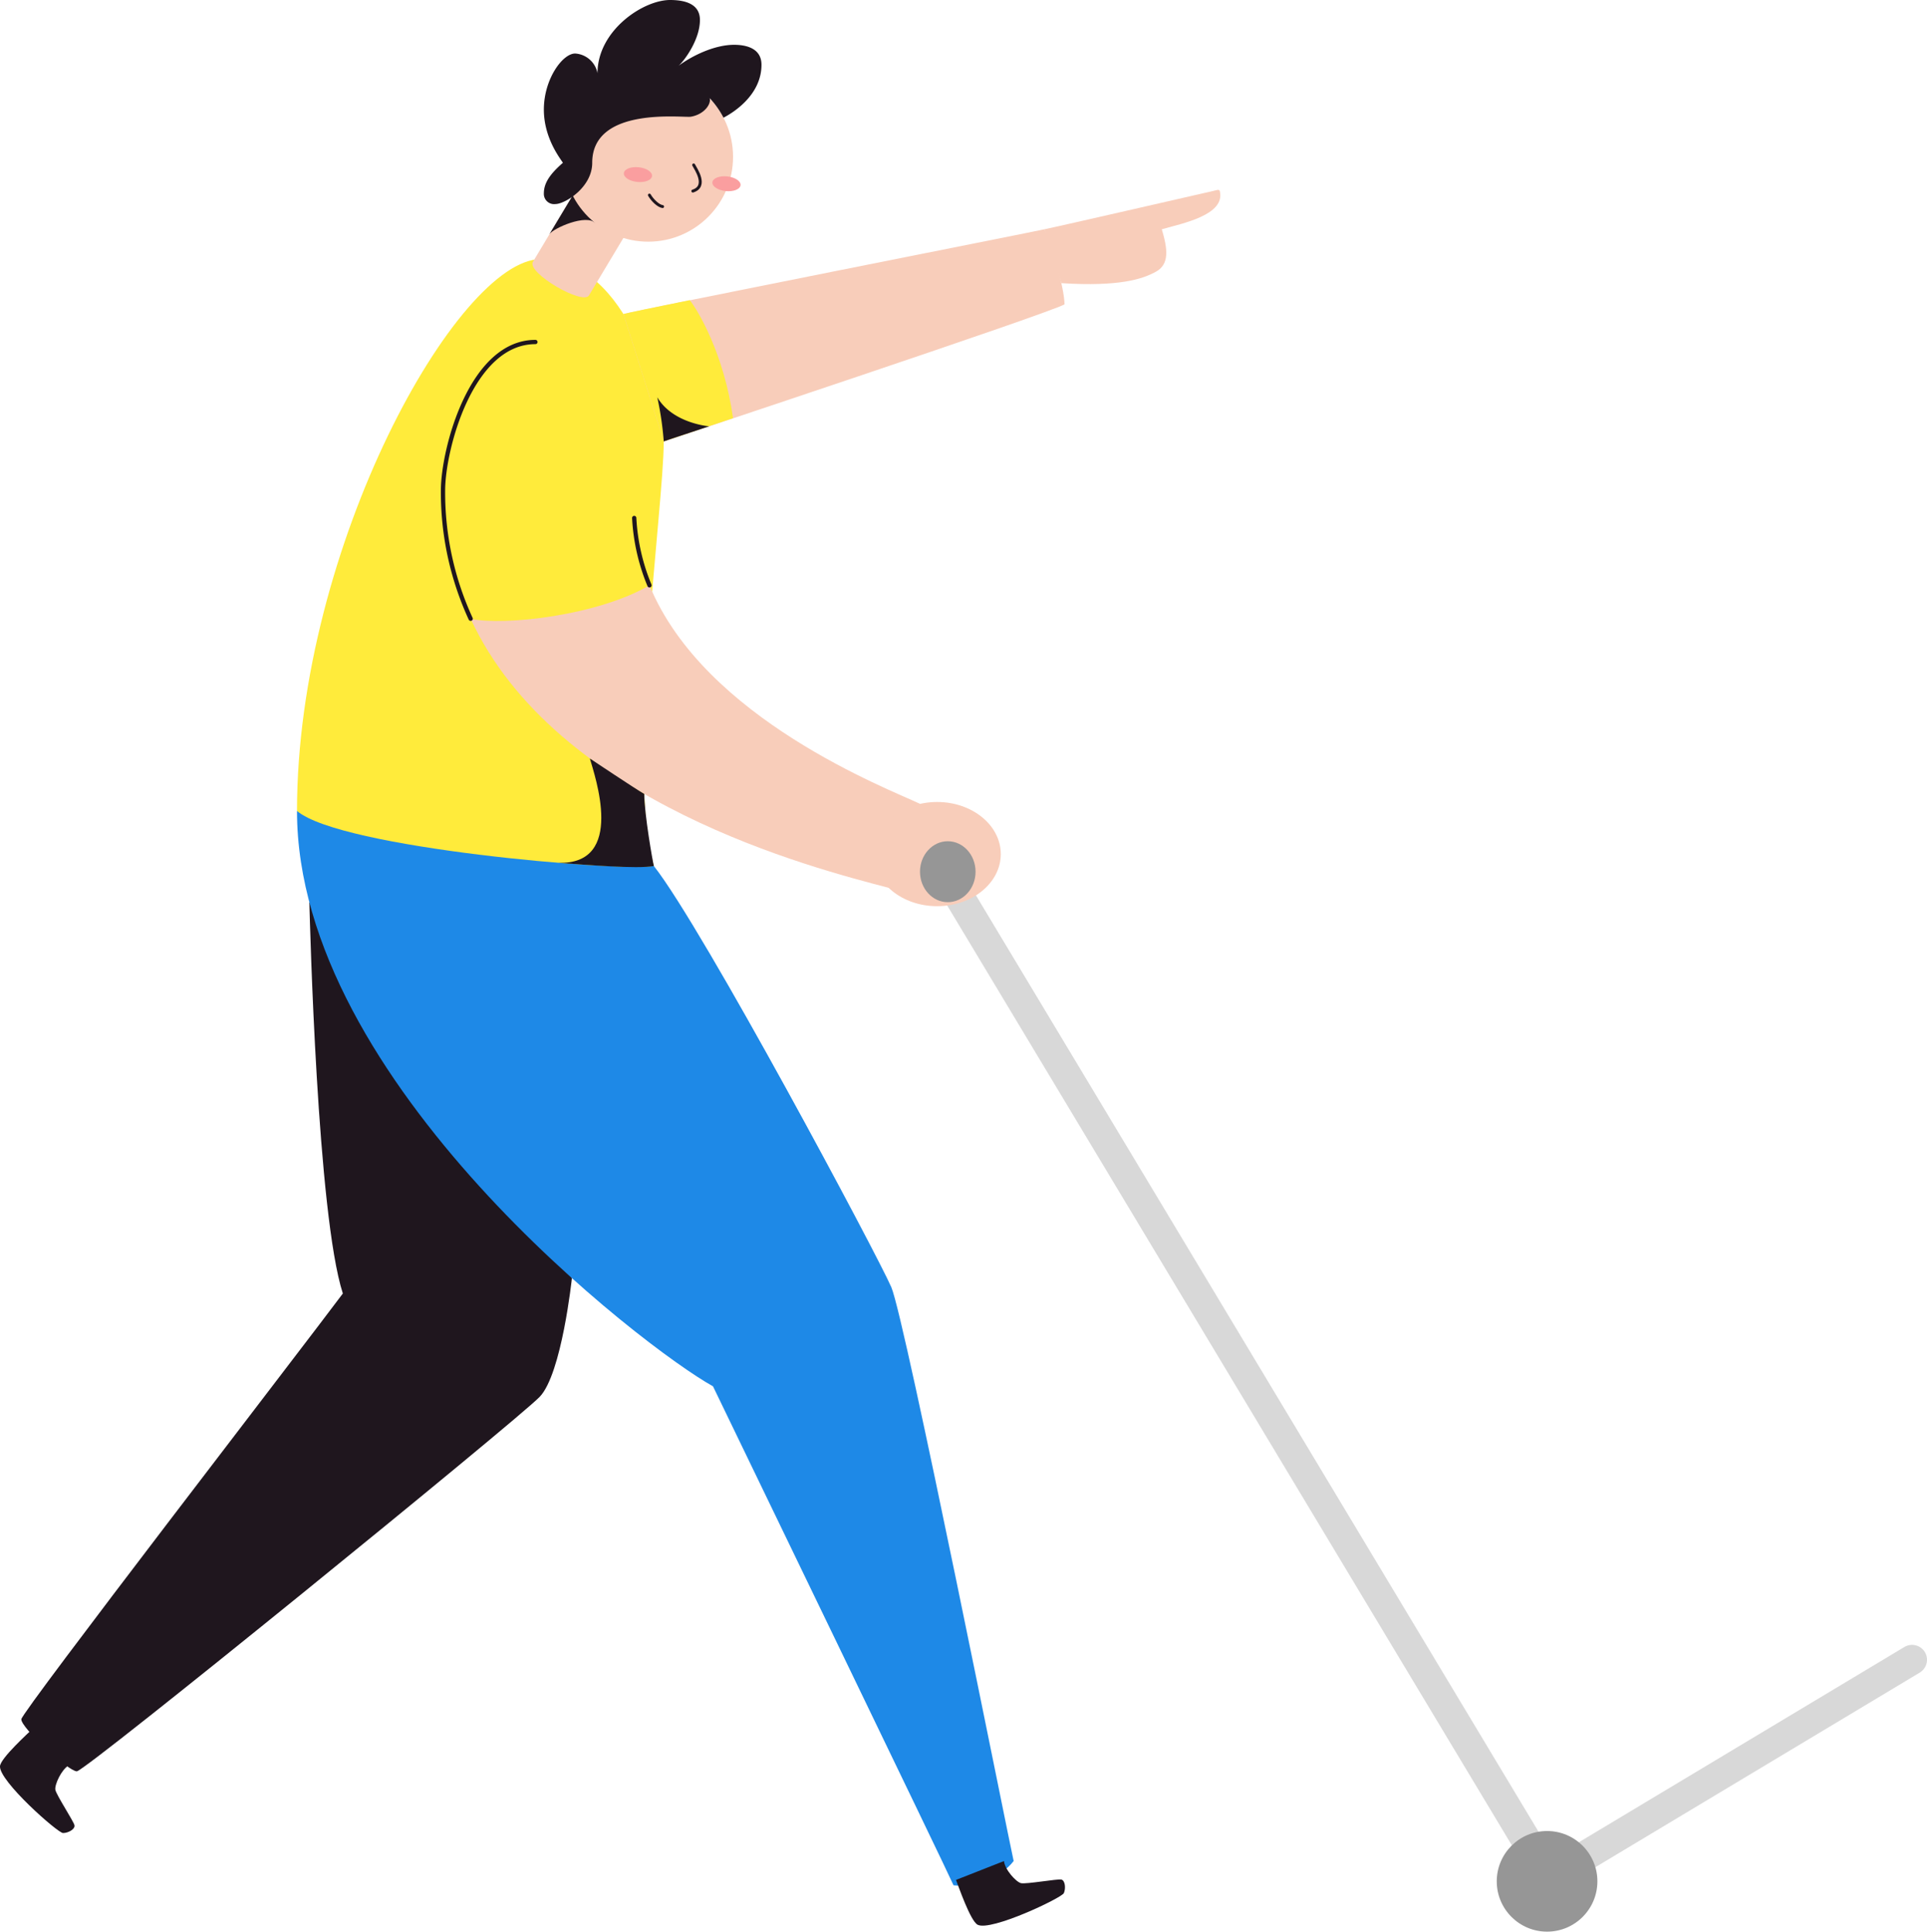 <svg xmlns="http://www.w3.org/2000/svg" viewBox="0 0 451.51 452.69"><defs><style>.cls-1,.cls-6,.cls-9{fill:none;stroke-linecap:round;}.cls-1{stroke:#d8d8d8;stroke-width:7px;}.cls-1,.cls-6{stroke-linejoin:round;}.cls-2{fill:#1f161e;}.cls-3{fill:#1e89e7;}.cls-4{fill:#ffeb3b;}.cls-5{fill:#f8cdba;}.cls-6,.cls-9{stroke:#1f161e;}.cls-7{fill:#969696;}.cls-8{fill:#fa9e9f;}.cls-9{stroke-miterlimit:10;stroke-width:0.69px;}</style></defs><title>man-trolley</title><g id="Layer_2" data-name="Layer 2"><g id="vector"><line class="cls-1" x1="360.59" y1="436.24" x2="223.55" y2="208.1"/><path class="cls-2" d="M72.48,211.43c.16,5.16,1.85,73.08,7.85,91.71C71.23,315.35,5.2,401,5,402.9s11,12.22,13,12.22,103.29-82.38,108.46-87.77S134,299.54,134,299.54"/><path class="cls-3" d="M69.59,190.05c0,63.64,81.4,125.94,97.47,134.84,3.21,6.68,55.13,114,56.36,116.94,4.2.49,10.88-1.49,14.09-5.69-1-4.2-25.46-127.07-28.67-134.49s-44-83.91-55.63-98.69"/><path class="cls-2" d="M7.67,405.12c-1,1-7.51,6.87-7.67,8.79-.27,3.47,13.54,15.66,14.76,15.67s2.86-.9,2.69-1.81-4.28-7.14-4.48-8.33,1.41-4.73,3.17-5.75"/><path class="cls-2" d="M224,440.57c.54,1.37,3.36,9.61,5.06,10.5,3.09,1.62,19.72-6.29,20.21-7.41s.3-3-.61-3.18-8.25,1.12-9.42.85-3.79-3.16-4-5.18"/><path class="cls-4" d="M126.71,60.73c20.37,0,28.81,32.91,28.81,42.72,0,15.53-8.88,76.89-2.31,99.51-8.12,1.33-73.35-4.14-83.62-12.91C69.59,128,107.34,60.73,126.71,60.73Z"/><path class="cls-5" d="M152.18,137.18c-12.19,7.06-33.75,9.51-41.89,7.86,20,43.13,80.35,58.41,98.06,63.06,2.88-4.48,6.89-13.14,7.21-19.72C208.09,184.83,165.06,168.49,152.18,137.18Z"/><path class="cls-5" d="M146.08,73.62c3.88-1.08,96.55-19.37,98.64-19.89,1.39,2.79,4.7,13.59,4.7,17.6-4,2.26-93.9,32.12-93.9,32.12"/><path class="cls-5" d="M244.72,53.73c4.63-.95,38.57-8.78,39.41-8.95s1.55-.52,1.68,0c1.36,5.62-8.83,7.59-13.59,8.95,1.36,4.6,1.87,8.22-1.47,10-3,1.62-8.34,3.5-22.06,2.63"/><path class="cls-6" d="M152.18,137.18a47.49,47.49,0,0,1-3.58-15.79"/><path class="cls-6" d="M125.45,80.15c-15.07,0-21.65,25.18-21.65,34.8A70.79,70.79,0,0,0,110.28,145"/><path class="cls-4" d="M155.52,103.45,171.76,98c-2.09-14.94-8.13-25.11-10.14-27.66-8.62,1.74-14.61,3-15.54,3.24"/><ellipse class="cls-5" cx="219.58" cy="200.16" rx="14.91" ry="12.21"/><ellipse class="cls-7" cx="222.07" cy="204.29" rx="6.51" ry="7.14"/><line class="cls-1" x1="362.59" y1="440.24" x2="448.01" y2="388.98"/><circle class="cls-7" cx="362.49" cy="440.9" r="11.79"/><path class="cls-2" d="M154,93.09a74.12,74.12,0,0,1,1.52,10.36c1.85-.64,10.65-3.54,10.65-3.54S157.61,99.24,154,93.09Z"/><path class="cls-2" d="M138.21,177.76c1.12,4,8.51,25-7.48,24.44,6.91.5,18.48,1.48,22.48.76-.28-1-2.23-12.16-2.26-16.89C149.06,185,138.21,177.76,138.21,177.76Z"/><path class="cls-5" d="M138,69.23c-1.43,2.38-14.66-5.32-13.12-7.88l9.58-16,13.13,7.88Z"/><path class="cls-2" d="M128.71,54.92c.85-1.42,8.79-4.92,10.8-2.59-2.43-2.94-3.48-7-5.08-6.93Z"/><circle class="cls-5" cx="151.88" cy="36.76" r="19.88"/><ellipse class="cls-8" cx="170.22" cy="43.07" rx="1.73" ry="3.32" transform="translate(109.79 207.92) rotate(-84.07)"/><ellipse class="cls-8" cx="149.47" cy="40.91" rx="1.73" ry="3.32" transform="translate(93.34 185.36) rotate(-84.07)"/><path class="cls-9" d="M162.53,38.66c.53,1,3.31,5-.19,6.12"/><path class="cls-9" d="M155.25,48.41c-1-.13-2.4-1.49-3.09-2.69"/><circle class="cls-5" cx="135.81" cy="34.29" r="4.38"/><path class="cls-2" d="M138.76,38.15c0,5.82-6.44,9.67-8.61,9.67a2.4,2.4,0,0,1-2.72-2.5c0-2.44,1.44-4.53,4.46-7.17-.53-.91-4.46-5.7-4.46-12.47,0-7.15,4.39-13.14,7.33-13.14A5.7,5.7,0,0,1,140,17.15C140,7.16,150.68,0,157,0c5.93,0,7,2.59,7,4.68,0,4.6-3.62,9.52-5,10.73,3.32-2.45,8.5-4.91,13-4.91,2.82,0,6.42.8,6.42,4.68,0,7.13-6.67,11.25-8.9,12.4A20.56,20.56,0,0,0,166.28,23c.41,1.35-1.24,3.8-4.39,4.35C160.15,27.67,138.76,24.79,138.76,38.15Z"/></g></g></svg>